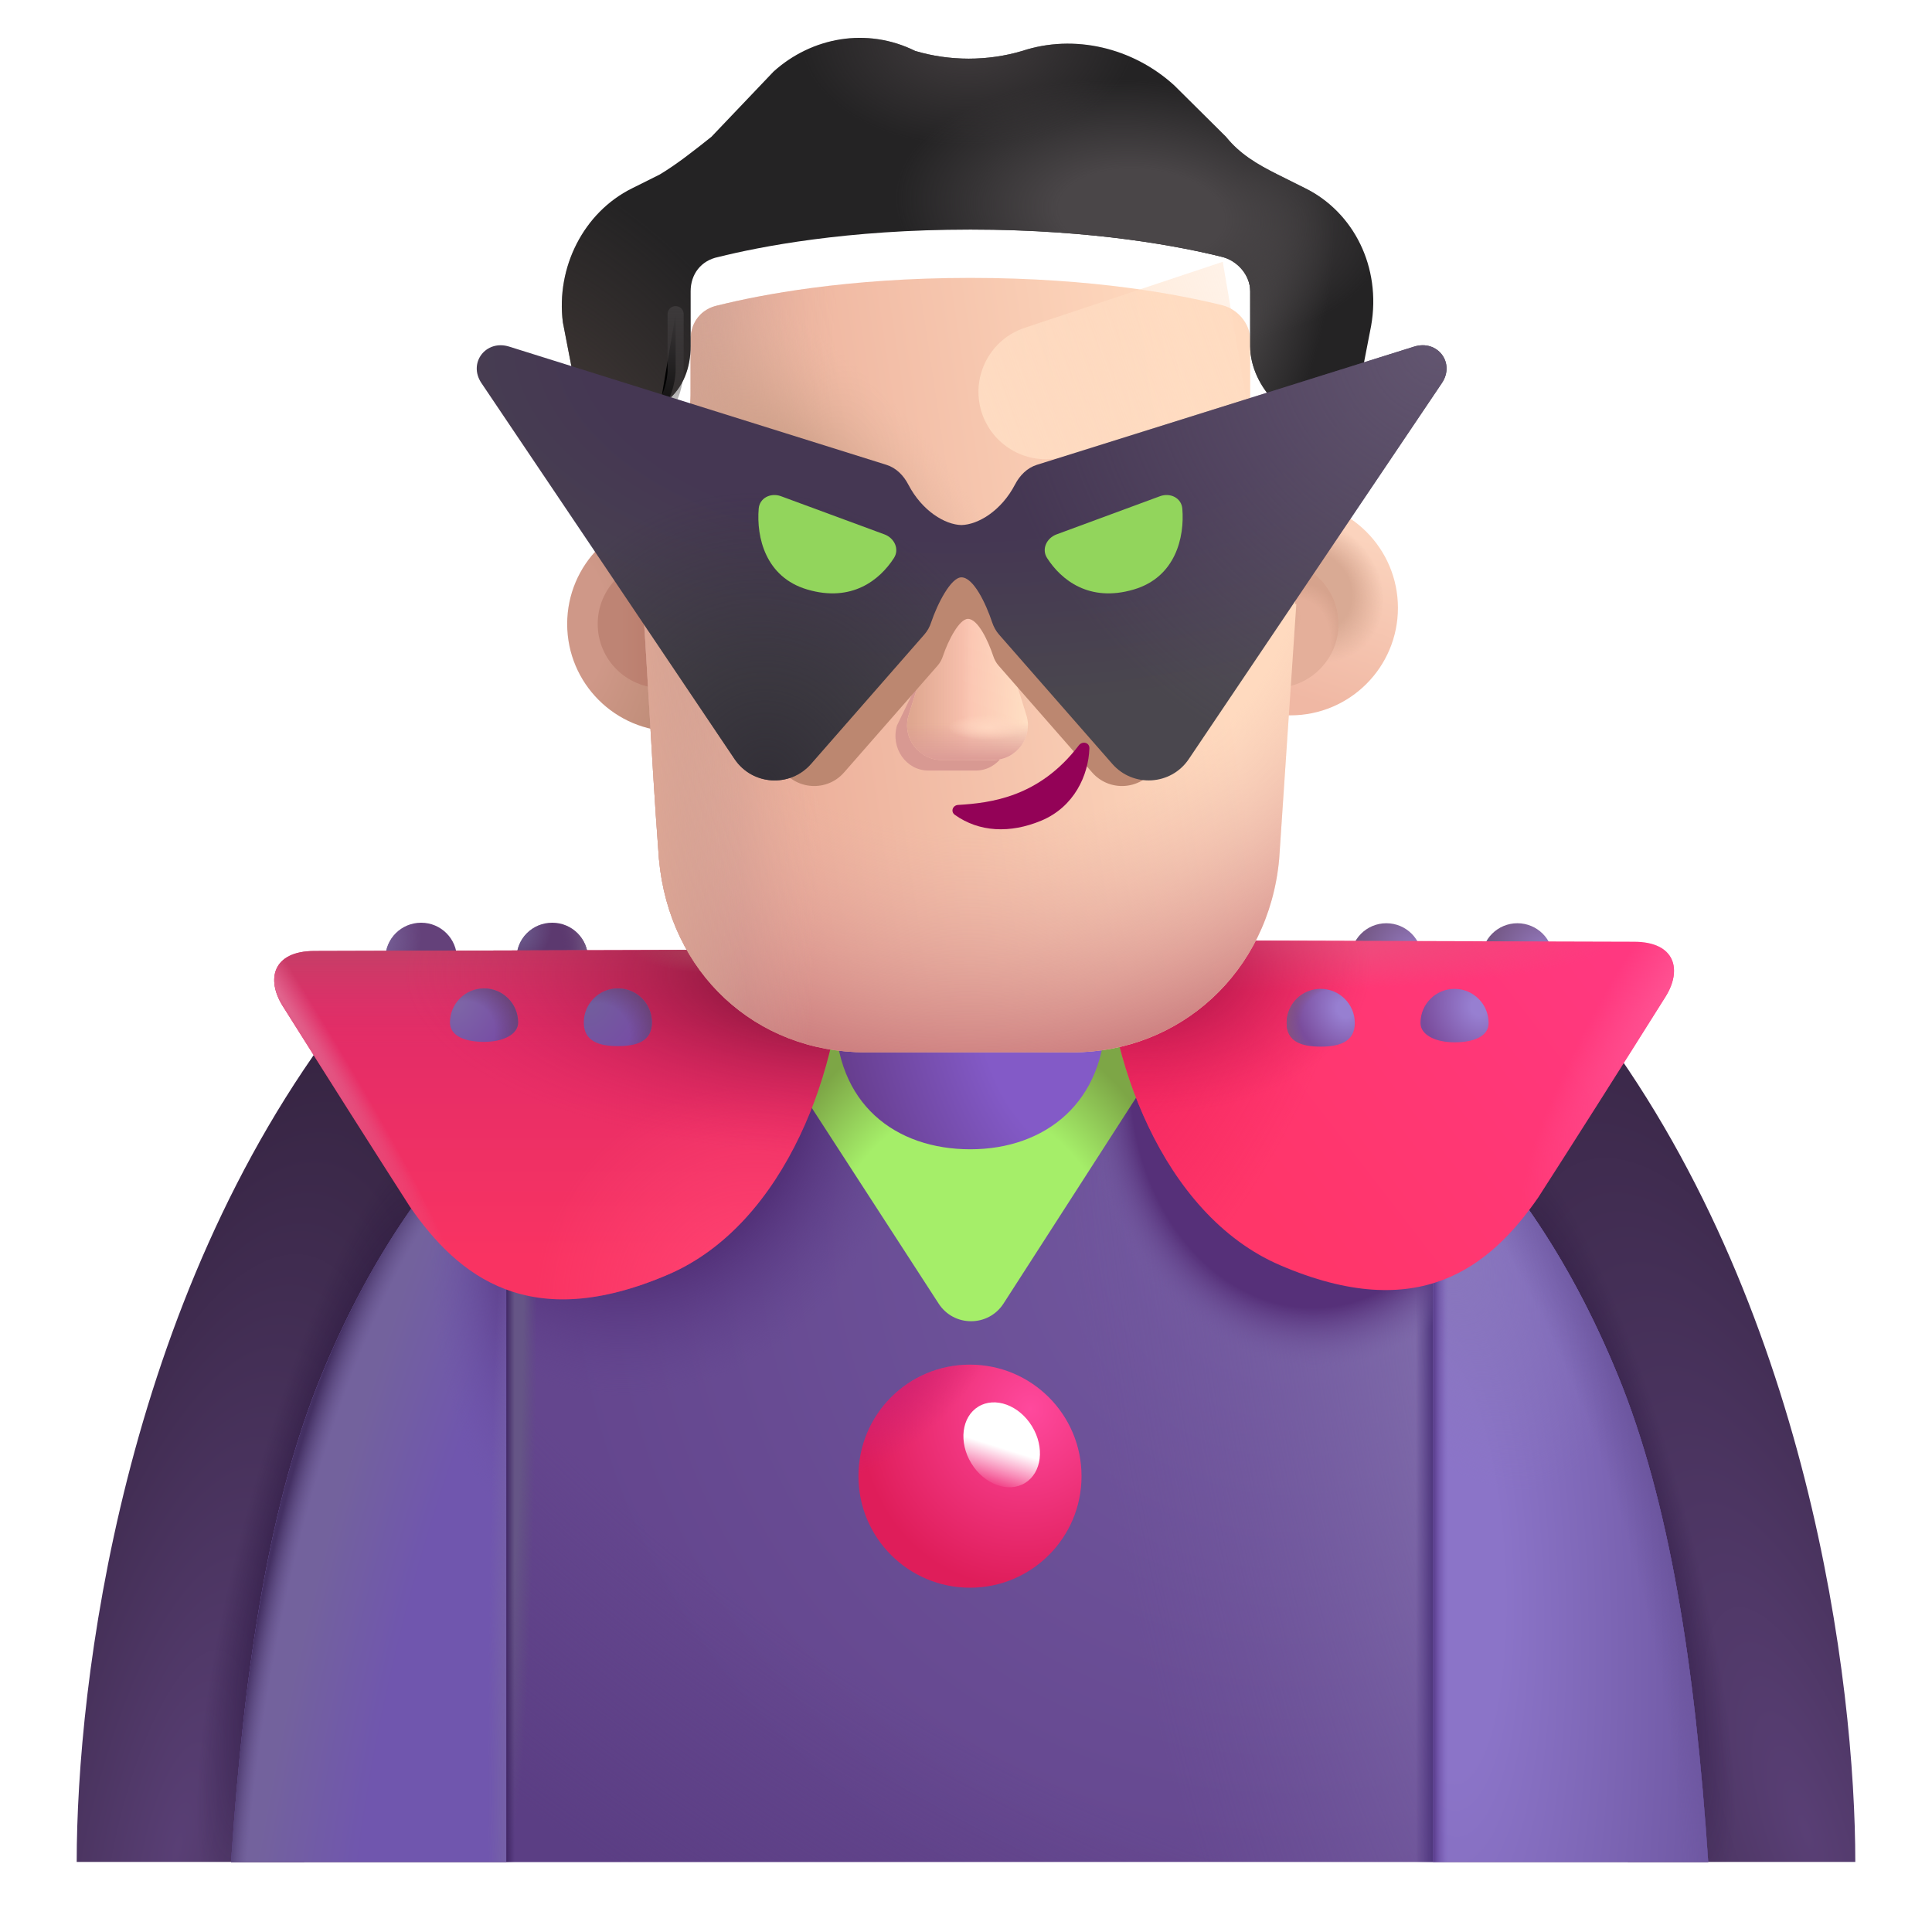 <svg viewBox="1 1 30 30" xmlns="http://www.w3.org/2000/svg">
<g filter="url(#filter0_i_4002_1012)">
<path d="M1.991 29.912H5.522L9.772 21.162L6.124 16.764C2.709 21.201 1.991 27.146 1.991 29.912Z" fill="url(#paint0_radial_4002_1012)"/>
<path d="M1.991 29.912H5.522L9.772 21.162L6.124 16.764C2.709 21.201 1.991 27.146 1.991 29.912Z" fill="url(#paint1_radial_4002_1012)"/>
</g>
<g filter="url(#filter1_i_4002_1012)">
<path d="M30.009 29.912H26.478L22.228 21.162L25.877 16.764C29.291 21.201 30.009 27.146 30.009 29.912Z" fill="url(#paint2_radial_4002_1012)"/>
<path d="M30.009 29.912H26.478L22.228 21.162L25.877 16.764C29.291 21.201 30.009 27.146 30.009 29.912Z" fill="url(#paint3_radial_4002_1012)"/>
</g>
<path d="M4.588 29.912H27.525C27.32 26.843 26.92 24.299 26.119 22.349C23.675 16.393 18.96 15.395 16.057 15.537C13.153 15.395 8.439 16.393 5.994 22.349C5.193 24.299 4.793 26.843 4.588 29.912Z" fill="url(#paint4_radial_4002_1012)"/>
<path d="M4.588 29.912H27.525C27.32 26.843 26.92 24.299 26.119 22.349C23.675 16.393 18.96 15.395 16.057 15.537C13.153 15.395 8.439 16.393 5.994 22.349C5.193 24.299 4.793 26.843 4.588 29.912Z" fill="url(#paint5_radial_4002_1012)"/>
<path d="M4.588 29.912H27.525C27.32 26.843 26.92 24.299 26.119 22.349C23.675 16.393 18.96 15.395 16.057 15.537C13.153 15.395 8.439 16.393 5.994 22.349C5.193 24.299 4.793 26.843 4.588 29.912Z" fill="url(#paint6_radial_4002_1012)"/>
<path d="M4.588 29.912H27.525C27.32 26.843 26.92 24.299 26.119 22.349C23.675 16.393 18.96 15.395 16.057 15.537C13.153 15.395 8.439 16.393 5.994 22.349C5.193 24.299 4.793 26.843 4.588 29.912Z" fill="url(#paint7_linear_4002_1012)"/>
<path d="M4.588 29.912H27.525C27.32 26.843 26.92 24.299 26.119 22.349C23.675 16.393 18.96 15.395 16.057 15.537C13.153 15.395 8.439 16.393 5.994 22.349C5.193 24.299 4.793 26.843 4.588 29.912Z" fill="url(#paint8_radial_4002_1012)"/>
<path d="M4.588 29.912H27.525C27.32 26.843 26.92 24.299 26.119 22.349C23.675 16.393 18.96 15.395 16.057 15.537C13.153 15.395 8.439 16.393 5.994 22.349C5.193 24.299 4.793 26.843 4.588 29.912Z" fill="url(#paint9_radial_4002_1012)"/>
<path d="M4.588 29.912H27.525C27.32 26.843 26.92 24.299 26.119 22.349C23.675 16.393 18.96 15.395 16.057 15.537C13.153 15.395 8.439 16.393 5.994 22.349C5.193 24.299 4.793 26.843 4.588 29.912Z" fill="url(#paint10_radial_4002_1012)"/>
<path d="M4.588 29.912H27.525C27.32 26.843 26.92 24.299 26.119 22.349C23.675 16.393 18.96 15.395 16.057 15.537C13.153 15.395 8.439 16.393 5.994 22.349C5.193 24.299 4.793 26.843 4.588 29.912Z" fill="url(#paint11_linear_4002_1012)"/>
<path d="M23.252 18.069V29.912H27.525C27.32 26.843 26.92 24.299 26.119 22.349C25.347 20.468 24.349 19.081 23.252 18.069Z" fill="url(#paint12_radial_4002_1012)"/>
<path d="M23.252 18.069V29.912H27.525C27.32 26.843 26.92 24.299 26.119 22.349C25.347 20.468 24.349 19.081 23.252 18.069Z" fill="url(#paint13_radial_4002_1012)"/>
<path d="M23.252 18.069V29.912H27.525C27.32 26.843 26.92 24.299 26.119 22.349C25.347 20.468 24.349 19.081 23.252 18.069Z" fill="url(#paint14_radial_4002_1012)"/>
<path d="M23.252 18.069V29.912H27.525C27.32 26.843 26.92 24.299 26.119 22.349C25.347 20.468 24.349 19.081 23.252 18.069Z" fill="url(#paint15_linear_4002_1012)"/>
<path d="M8.861 18.069V29.912H4.588C4.793 26.843 5.193 24.299 5.994 22.349C6.766 20.468 7.765 19.081 8.861 18.069Z" fill="url(#paint16_radial_4002_1012)"/>
<path d="M8.861 18.069V29.912H4.588C4.793 26.843 5.193 24.299 5.994 22.349C6.766 20.468 7.765 19.081 8.861 18.069Z" fill="url(#paint17_radial_4002_1012)"/>
<path d="M8.861 18.069V29.912H4.588C4.793 26.843 5.193 24.299 5.994 22.349C6.766 20.468 7.765 19.081 8.861 18.069Z" fill="url(#paint18_radial_4002_1012)"/>
<path d="M8.861 18.069V29.912H4.588C4.793 26.843 5.193 24.299 5.994 22.349C6.766 20.468 7.765 19.081 8.861 18.069Z" fill="url(#paint19_radial_4002_1012)"/>
<path d="M15.575 21.242L12.596 16.646H19.541L16.583 21.241C16.347 21.607 15.812 21.608 15.575 21.242Z" fill="url(#paint20_radial_4002_1012)"/>
<path d="M23.082 15.891C23.082 16.112 22.834 16.206 22.527 16.206C22.221 16.206 21.972 16.088 21.972 15.891C21.972 15.584 22.221 15.336 22.527 15.336C22.834 15.336 23.082 15.584 23.082 15.891Z" fill="url(#paint21_radial_4002_1012)"/>
<path d="M25.118 15.891C25.118 16.112 24.869 16.206 24.562 16.206C24.256 16.206 24.007 16.088 24.007 15.891C24.007 15.584 24.256 15.336 24.562 15.336C24.869 15.336 25.118 15.584 25.118 15.891Z" fill="url(#paint22_radial_4002_1012)"/>
<g filter="url(#filter2_i_4002_1012)">
<path d="M24.635 19.845C23.885 20.928 22.779 21.822 20.627 20.896C18.791 20.107 17.916 17.627 17.916 15.85L26.119 15.873C26.771 15.873 26.871 16.315 26.611 16.728C25.965 17.759 25.092 19.134 24.635 19.845Z" fill="url(#paint23_linear_4002_1012)"/>
<path d="M24.635 19.845C23.885 20.928 22.779 21.822 20.627 20.896C18.791 20.107 17.916 17.627 17.916 15.85L26.119 15.873C26.771 15.873 26.871 16.315 26.611 16.728C25.965 17.759 25.092 19.134 24.635 19.845Z" fill="url(#paint24_radial_4002_1012)"/>
<path d="M24.635 19.845C23.885 20.928 22.779 21.822 20.627 20.896C18.791 20.107 17.916 17.627 17.916 15.85L26.119 15.873C26.771 15.873 26.871 16.315 26.611 16.728C25.965 17.759 25.092 19.134 24.635 19.845Z" fill="url(#paint25_radial_4002_1012)"/>
<path d="M24.635 19.845C23.885 20.928 22.779 21.822 20.627 20.896C18.791 20.107 17.916 17.627 17.916 15.85L26.119 15.873C26.771 15.873 26.871 16.315 26.611 16.728C25.965 17.759 25.092 19.134 24.635 19.845Z" fill="url(#paint26_radial_4002_1012)"/>
<path d="M24.635 19.845C23.885 20.928 22.779 21.822 20.627 20.896C18.791 20.107 17.916 17.627 17.916 15.85L26.119 15.873C26.771 15.873 26.871 16.315 26.611 16.728C25.965 17.759 25.092 19.134 24.635 19.845Z" fill="url(#paint27_radial_4002_1012)"/>
</g>
<path d="M9.02 15.883C9.02 16.104 9.268 16.199 9.575 16.199C9.881 16.199 10.13 16.08 10.13 15.883C10.13 15.576 9.881 15.328 9.575 15.328C9.268 15.328 9.02 15.576 9.02 15.883Z" fill="#5C396F"/>
<path d="M9.02 15.883C9.02 16.104 9.268 16.199 9.575 16.199C9.881 16.199 10.13 16.08 10.13 15.883C10.13 15.576 9.881 15.328 9.575 15.328C9.268 15.328 9.02 15.576 9.02 15.883Z" fill="url(#paint28_radial_4002_1012)"/>
<path d="M9.02 15.883C9.02 16.104 9.268 16.199 9.575 16.199C9.881 16.199 10.13 16.08 10.13 15.883C10.13 15.576 9.881 15.328 9.575 15.328C9.268 15.328 9.02 15.576 9.02 15.883Z" fill="url(#paint29_radial_4002_1012)"/>
<path d="M6.984 15.883C6.984 16.104 7.233 16.199 7.54 16.199C7.846 16.199 8.095 16.08 8.095 15.883C8.095 15.576 7.846 15.328 7.54 15.328C7.233 15.328 6.984 15.576 6.984 15.883Z" fill="#64417A"/>
<path d="M6.984 15.883C6.984 16.104 7.233 16.199 7.54 16.199C7.846 16.199 8.095 16.08 8.095 15.883C8.095 15.576 7.846 15.328 7.54 15.328C7.233 15.328 6.984 15.576 6.984 15.883Z" fill="url(#paint30_radial_4002_1012)"/>
<g filter="url(#filter3_i_4002_1012)">
<path d="M7.467 19.84C8.217 20.922 9.323 21.816 11.475 20.891C13.311 20.102 14.186 17.622 14.186 15.844L5.983 15.867C5.331 15.867 5.231 16.309 5.491 16.723C6.137 17.753 7.01 19.128 7.467 19.84Z" fill="url(#paint31_linear_4002_1012)"/>
<path d="M7.467 19.84C8.217 20.922 9.323 21.816 11.475 20.891C13.311 20.102 14.186 17.622 14.186 15.844L5.983 15.867C5.331 15.867 5.231 16.309 5.491 16.723C6.137 17.753 7.01 19.128 7.467 19.84Z" fill="url(#paint32_linear_4002_1012)"/>
<path d="M7.467 19.84C8.217 20.922 9.323 21.816 11.475 20.891C13.311 20.102 14.186 17.622 14.186 15.844L5.983 15.867C5.331 15.867 5.231 16.309 5.491 16.723C6.137 17.753 7.01 19.128 7.467 19.84Z" fill="url(#paint33_radial_4002_1012)"/>
<path d="M7.467 19.84C8.217 20.922 9.323 21.816 11.475 20.891C13.311 20.102 14.186 17.622 14.186 15.844L5.983 15.867C5.331 15.867 5.231 16.309 5.491 16.723C6.137 17.753 7.01 19.128 7.467 19.84Z" fill="url(#paint34_radial_4002_1012)"/>
<path d="M7.467 19.84C8.217 20.922 9.323 21.816 11.475 20.891C13.311 20.102 14.186 17.622 14.186 15.844L5.983 15.867C5.331 15.867 5.231 16.309 5.491 16.723C6.137 17.753 7.01 19.128 7.467 19.84Z" fill="url(#paint35_radial_4002_1012)"/>
<path d="M7.467 19.84C8.217 20.922 9.323 21.816 11.475 20.891C13.311 20.102 14.186 17.622 14.186 15.844L5.983 15.867C5.331 15.867 5.231 16.309 5.491 16.723C6.137 17.753 7.01 19.128 7.467 19.84Z" fill="url(#paint36_radial_4002_1012)"/>
</g>
<g filter="url(#filter4_i_4002_1012)">
<path d="M13.971 15.001C13.971 13.843 14.91 12.904 16.068 12.904C17.227 12.904 18.166 13.843 18.166 15.001V16.549C18.166 17.92 17.227 18.646 16.068 18.646C14.91 18.646 13.971 17.951 13.971 16.549V15.001Z" fill="url(#paint37_radial_4002_1012)"/>
</g>
<path d="M22.037 16.885C22.037 17.177 21.8 17.252 21.508 17.252C21.215 17.252 20.979 17.177 20.979 16.885C20.979 16.592 21.215 16.355 21.508 16.355C21.8 16.355 22.037 16.592 22.037 16.885Z" fill="url(#paint38_radial_4002_1012)"/>
<path d="M22.037 16.885C22.037 17.177 21.8 17.252 21.508 17.252C21.215 17.252 20.979 17.177 20.979 16.885C20.979 16.592 21.215 16.355 21.508 16.355C21.8 16.355 22.037 16.592 22.037 16.885Z" fill="url(#paint39_radial_4002_1012)"/>
<path d="M24.115 16.885C24.115 17.096 23.878 17.185 23.586 17.185C23.294 17.185 23.057 17.072 23.057 16.885C23.057 16.592 23.294 16.355 23.586 16.355C23.878 16.355 24.115 16.592 24.115 16.885Z" fill="url(#paint40_radial_4002_1012)"/>
<path d="M7.987 16.877C7.987 17.088 8.224 17.178 8.516 17.178C8.808 17.178 9.045 17.064 9.045 16.877C9.045 16.584 8.808 16.348 8.516 16.348C8.224 16.348 7.987 16.584 7.987 16.877Z" fill="url(#paint41_radial_4002_1012)"/>
<path d="M7.987 16.877C7.987 17.088 8.224 17.178 8.516 17.178C8.808 17.178 9.045 17.064 9.045 16.877C9.045 16.584 8.808 16.348 8.516 16.348C8.224 16.348 7.987 16.584 7.987 16.877Z" fill="url(#paint42_radial_4002_1012)"/>
<path d="M10.065 16.877C10.065 17.169 10.302 17.244 10.594 17.244C10.887 17.244 11.123 17.169 11.123 16.877C11.123 16.584 10.887 16.348 10.594 16.348C10.302 16.348 10.065 16.584 10.065 16.877Z" fill="url(#paint43_radial_4002_1012)"/>
<path d="M10.065 16.877C10.065 17.169 10.302 17.244 10.594 17.244C10.887 17.244 11.123 17.169 11.123 16.877C11.123 16.584 10.887 16.348 10.594 16.348C10.302 16.348 10.065 16.584 10.065 16.877Z" fill="url(#paint44_radial_4002_1012)"/>
<g filter="url(#filter5_i_4002_1012)">
<circle cx="16.062" cy="23.922" r="1.732" fill="url(#paint45_radial_4002_1012)"/>
<circle cx="16.062" cy="23.922" r="1.732" fill="url(#paint46_radial_4002_1012)"/>
</g>
<ellipse cx="16.554" cy="23.435" rx="0.552" ry="0.695" transform="rotate(-31.445 16.554 23.435)" fill="url(#paint47_linear_4002_1012)"/>
<g filter="url(#filter6_i_4002_1012)">
<circle cx="11.276" cy="10.689" r="1.669" fill="url(#paint48_radial_4002_1012)"/>
</g>
<g filter="url(#filter7_f_4002_1012)">
<circle cx="11.276" cy="10.689" r="0.995" fill="url(#paint49_linear_4002_1012)"/>
</g>
<g filter="url(#filter8_i_4002_1012)">
<circle cx="20.788" cy="10.689" r="1.669" fill="url(#paint50_linear_4002_1012)"/>
<circle cx="20.788" cy="10.689" r="1.669" fill="url(#paint51_radial_4002_1012)"/>
</g>
<g filter="url(#filter9_f_4002_1012)">
<circle cx="20.789" cy="10.689" r="0.995" fill="#E4AF9A"/>
<circle cx="20.789" cy="10.689" r="0.995" fill="url(#paint52_radial_4002_1012)"/>
<circle cx="20.789" cy="10.689" r="0.995" fill="url(#paint53_radial_4002_1012)"/>
</g>
<g filter="url(#filter10_i_4002_1012)">
<path d="M10.866 8.638C10.866 8.371 10.973 8.051 11.188 7.891L11.349 7.731C11.617 7.518 11.724 7.198 11.724 6.878V6.025C11.724 5.758 11.885 5.545 12.153 5.491C12.797 5.331 14.138 5.065 16.069 5.065C18 5.065 19.34 5.331 19.984 5.491C20.199 5.545 20.413 5.758 20.413 6.025V6.878C20.413 7.198 20.574 7.518 20.789 7.731C21.291 8.083 21.259 8.276 21.218 8.691C21.164 9.224 21.11 10.131 21.11 10.131C21.117 10.131 21.123 10.131 21.129 10.131L20.863 14.089C20.702 15.858 19.311 17.091 17.653 17.091H14.443C12.73 17.091 11.393 15.858 11.232 14.089C11.093 12.273 11.032 10.451 10.866 8.638Z" fill="url(#paint54_linear_4002_1012)"/>
<path d="M10.866 8.638C10.866 8.371 10.973 8.051 11.188 7.891L11.349 7.731C11.617 7.518 11.724 7.198 11.724 6.878V6.025C11.724 5.758 11.885 5.545 12.153 5.491C12.797 5.331 14.138 5.065 16.069 5.065C18 5.065 19.34 5.331 19.984 5.491C20.199 5.545 20.413 5.758 20.413 6.025V6.878C20.413 7.198 20.574 7.518 20.789 7.731C21.291 8.083 21.259 8.276 21.218 8.691C21.164 9.224 21.11 10.131 21.11 10.131C21.117 10.131 21.123 10.131 21.129 10.131L20.863 14.089C20.702 15.858 19.311 17.091 17.653 17.091H14.443C12.73 17.091 11.393 15.858 11.232 14.089C11.093 12.273 11.032 10.451 10.866 8.638Z" fill="url(#paint55_radial_4002_1012)"/>
<path d="M10.866 8.638C10.866 8.371 10.973 8.051 11.188 7.891L11.349 7.731C11.617 7.518 11.724 7.198 11.724 6.878V6.025C11.724 5.758 11.885 5.545 12.153 5.491C12.797 5.331 14.138 5.065 16.069 5.065C18 5.065 19.34 5.331 19.984 5.491C20.199 5.545 20.413 5.758 20.413 6.025V6.878C20.413 7.198 20.574 7.518 20.789 7.731C21.291 8.083 21.259 8.276 21.218 8.691C21.164 9.224 21.11 10.131 21.11 10.131C21.117 10.131 21.123 10.131 21.129 10.131L20.863 14.089C20.702 15.858 19.311 17.091 17.653 17.091H14.443C12.73 17.091 11.393 15.858 11.232 14.089C11.093 12.273 11.032 10.451 10.866 8.638Z" fill="url(#paint56_linear_4002_1012)"/>
<path d="M10.866 8.638C10.866 8.371 10.973 8.051 11.188 7.891L11.349 7.731C11.617 7.518 11.724 7.198 11.724 6.878V6.025C11.724 5.758 11.885 5.545 12.153 5.491C12.797 5.331 14.138 5.065 16.069 5.065C18 5.065 19.34 5.331 19.984 5.491C20.199 5.545 20.413 5.758 20.413 6.025V6.878C20.413 7.198 20.574 7.518 20.789 7.731C21.291 8.083 21.259 8.276 21.218 8.691C21.164 9.224 21.11 10.131 21.11 10.131C21.117 10.131 21.123 10.131 21.129 10.131L20.863 14.089C20.702 15.858 19.311 17.091 17.653 17.091H14.443C12.73 17.091 11.393 15.858 11.232 14.089C11.093 12.273 11.032 10.451 10.866 8.638Z" fill="url(#paint57_linear_4002_1012)"/>
<path d="M10.866 8.638C10.866 8.371 10.973 8.051 11.188 7.891L11.349 7.731C11.617 7.518 11.724 7.198 11.724 6.878V6.025C11.724 5.758 11.885 5.545 12.153 5.491C12.797 5.331 14.138 5.065 16.069 5.065C18 5.065 19.34 5.331 19.984 5.491C20.199 5.545 20.413 5.758 20.413 6.025V6.878C20.413 7.198 20.574 7.518 20.789 7.731C21.291 8.083 21.259 8.276 21.218 8.691C21.164 9.224 21.11 10.131 21.11 10.131C21.117 10.131 21.123 10.131 21.129 10.131L20.863 14.089C20.702 15.858 19.311 17.091 17.653 17.091H14.443C12.73 17.091 11.393 15.858 11.232 14.089C11.093 12.273 11.032 10.451 10.866 8.638Z" fill="url(#paint58_radial_4002_1012)"/>
<path d="M10.866 8.638C10.866 8.371 10.973 8.051 11.188 7.891L11.349 7.731C11.617 7.518 11.724 7.198 11.724 6.878V6.025C11.724 5.758 11.885 5.545 12.153 5.491C12.797 5.331 14.138 5.065 16.069 5.065C18 5.065 19.34 5.331 19.984 5.491C20.199 5.545 20.413 5.758 20.413 6.025V6.878C20.413 7.198 20.574 7.518 20.789 7.731C21.291 8.083 21.259 8.276 21.218 8.691C21.164 9.224 21.11 10.131 21.11 10.131C21.117 10.131 21.123 10.131 21.129 10.131L20.863 14.089C20.702 15.858 19.311 17.091 17.653 17.091H14.443C12.73 17.091 11.393 15.858 11.232 14.089C11.093 12.273 11.032 10.451 10.866 8.638Z" fill="url(#paint59_radial_4002_1012)"/>
<path d="M10.866 8.638C10.866 8.371 10.973 8.051 11.188 7.891L11.349 7.731C11.617 7.518 11.724 7.198 11.724 6.878V6.025C11.724 5.758 11.885 5.545 12.153 5.491C12.797 5.331 14.138 5.065 16.069 5.065C18 5.065 19.34 5.331 19.984 5.491C20.199 5.545 20.413 5.758 20.413 6.025V6.878C20.413 7.198 20.574 7.518 20.789 7.731C21.291 8.083 21.259 8.276 21.218 8.691C21.164 9.224 21.11 10.131 21.11 10.131C21.117 10.131 21.123 10.131 21.129 10.131L20.863 14.089C20.702 15.858 19.311 17.091 17.653 17.091H14.443C12.73 17.091 11.393 15.858 11.232 14.089C11.093 12.273 11.032 10.451 10.866 8.638Z" fill="url(#paint60_radial_4002_1012)"/>
</g>
<g filter="url(#filter11_f_4002_1012)">
<path d="M19.987 5.065L16.91 6.091C16.386 6.265 16.088 6.817 16.228 7.351C16.363 7.861 16.857 8.192 17.38 8.122L20.439 7.712L19.987 5.065Z" fill="url(#paint61_linear_4002_1012)"/>
</g>
<g filter="url(#filter12_i_4002_1012)">
<path d="M20.842 4.211L21.271 4.425C22.022 4.798 22.451 5.651 22.291 6.558L21.701 9.598C21.648 9.912 21.44 10.123 21.129 10.131C21.123 10.131 21.117 10.131 21.111 10.131C21.111 10.131 21.164 9.224 21.218 8.691C21.261 8.258 21.186 8.126 20.789 7.731C20.574 7.518 20.413 7.198 20.413 6.878V6.024C20.413 5.758 20.199 5.545 19.984 5.491C19.341 5.331 18 5.065 16.069 5.065C14.138 5.065 12.797 5.331 12.153 5.491C11.885 5.545 11.724 5.758 11.724 6.024V6.878C11.724 7.198 11.617 7.518 11.349 7.731L11.188 7.891C10.974 8.051 10.866 8.371 10.866 8.638C10.92 9.224 10.974 10.078 10.974 10.078C10.957 10.078 10.941 10.077 10.925 10.076C10.625 10.055 10.381 9.848 10.33 9.544L9.74 6.504C9.633 5.651 10.062 4.798 10.813 4.425L11.242 4.211C11.51 4.051 11.778 3.838 12.046 3.625L13.012 2.611C13.602 2.078 14.46 1.918 15.211 2.291C15.747 2.451 16.337 2.451 16.873 2.291C17.678 2.025 18.59 2.238 19.233 2.825L20.038 3.625C20.252 3.891 20.521 4.051 20.842 4.211Z" fill="#242324"/>
<path d="M20.842 4.211L21.271 4.425C22.022 4.798 22.451 5.651 22.291 6.558L21.701 9.598C21.648 9.912 21.44 10.123 21.129 10.131C21.123 10.131 21.117 10.131 21.111 10.131C21.111 10.131 21.164 9.224 21.218 8.691C21.261 8.258 21.186 8.126 20.789 7.731C20.574 7.518 20.413 7.198 20.413 6.878V6.024C20.413 5.758 20.199 5.545 19.984 5.491C19.341 5.331 18 5.065 16.069 5.065C14.138 5.065 12.797 5.331 12.153 5.491C11.885 5.545 11.724 5.758 11.724 6.024V6.878C11.724 7.198 11.617 7.518 11.349 7.731L11.188 7.891C10.974 8.051 10.866 8.371 10.866 8.638C10.92 9.224 10.974 10.078 10.974 10.078C10.957 10.078 10.941 10.077 10.925 10.076C10.625 10.055 10.381 9.848 10.33 9.544L9.74 6.504C9.633 5.651 10.062 4.798 10.813 4.425L11.242 4.211C11.51 4.051 11.778 3.838 12.046 3.625L13.012 2.611C13.602 2.078 14.46 1.918 15.211 2.291C15.747 2.451 16.337 2.451 16.873 2.291C17.678 2.025 18.59 2.238 19.233 2.825L20.038 3.625C20.252 3.891 20.521 4.051 20.842 4.211Z" fill="url(#paint62_radial_4002_1012)"/>
<path d="M20.842 4.211L21.271 4.425C22.022 4.798 22.451 5.651 22.291 6.558L21.701 9.598C21.648 9.912 21.44 10.123 21.129 10.131C21.123 10.131 21.117 10.131 21.111 10.131C21.111 10.131 21.164 9.224 21.218 8.691C21.261 8.258 21.186 8.126 20.789 7.731C20.574 7.518 20.413 7.198 20.413 6.878V6.024C20.413 5.758 20.199 5.545 19.984 5.491C19.341 5.331 18 5.065 16.069 5.065C14.138 5.065 12.797 5.331 12.153 5.491C11.885 5.545 11.724 5.758 11.724 6.024V6.878C11.724 7.198 11.617 7.518 11.349 7.731L11.188 7.891C10.974 8.051 10.866 8.371 10.866 8.638C10.92 9.224 10.974 10.078 10.974 10.078C10.957 10.078 10.941 10.077 10.925 10.076C10.625 10.055 10.381 9.848 10.33 9.544L9.74 6.504C9.633 5.651 10.062 4.798 10.813 4.425L11.242 4.211C11.51 4.051 11.778 3.838 12.046 3.625L13.012 2.611C13.602 2.078 14.46 1.918 15.211 2.291C15.747 2.451 16.337 2.451 16.873 2.291C17.678 2.025 18.59 2.238 19.233 2.825L20.038 3.625C20.252 3.891 20.521 4.051 20.842 4.211Z" fill="url(#paint63_radial_4002_1012)"/>
<path d="M20.842 4.211L21.271 4.425C22.022 4.798 22.451 5.651 22.291 6.558L21.701 9.598C21.648 9.912 21.44 10.123 21.129 10.131C21.123 10.131 21.117 10.131 21.111 10.131C21.111 10.131 21.164 9.224 21.218 8.691C21.261 8.258 21.186 8.126 20.789 7.731C20.574 7.518 20.413 7.198 20.413 6.878V6.024C20.413 5.758 20.199 5.545 19.984 5.491C19.341 5.331 18 5.065 16.069 5.065C14.138 5.065 12.797 5.331 12.153 5.491C11.885 5.545 11.724 5.758 11.724 6.024V6.878C11.724 7.198 11.617 7.518 11.349 7.731L11.188 7.891C10.974 8.051 10.866 8.371 10.866 8.638C10.92 9.224 10.974 10.078 10.974 10.078C10.957 10.078 10.941 10.077 10.925 10.076C10.625 10.055 10.381 9.848 10.33 9.544L9.74 6.504C9.633 5.651 10.062 4.798 10.813 4.425L11.242 4.211C11.51 4.051 11.778 3.838 12.046 3.625L13.012 2.611C13.602 2.078 14.46 1.918 15.211 2.291C15.747 2.451 16.337 2.451 16.873 2.291C17.678 2.025 18.59 2.238 19.233 2.825L20.038 3.625C20.252 3.891 20.521 4.051 20.842 4.211Z" fill="url(#paint64_radial_4002_1012)"/>
<path d="M20.842 4.211L21.271 4.425C22.022 4.798 22.451 5.651 22.291 6.558L21.701 9.598C21.648 9.912 21.44 10.123 21.129 10.131C21.123 10.131 21.117 10.131 21.111 10.131C21.111 10.131 21.164 9.224 21.218 8.691C21.261 8.258 21.186 8.126 20.789 7.731C20.574 7.518 20.413 7.198 20.413 6.878V6.024C20.413 5.758 20.199 5.545 19.984 5.491C19.341 5.331 18 5.065 16.069 5.065C14.138 5.065 12.797 5.331 12.153 5.491C11.885 5.545 11.724 5.758 11.724 6.024V6.878C11.724 7.198 11.617 7.518 11.349 7.731L11.188 7.891C10.974 8.051 10.866 8.371 10.866 8.638C10.92 9.224 10.974 10.078 10.974 10.078C10.957 10.078 10.941 10.077 10.925 10.076C10.625 10.055 10.381 9.848 10.33 9.544L9.74 6.504C9.633 5.651 10.062 4.798 10.813 4.425L11.242 4.211C11.51 4.051 11.778 3.838 12.046 3.625L13.012 2.611C13.602 2.078 14.46 1.918 15.211 2.291C15.747 2.451 16.337 2.451 16.873 2.291C17.678 2.025 18.59 2.238 19.233 2.825L20.038 3.625C20.252 3.891 20.521 4.051 20.842 4.211Z" fill="url(#paint65_radial_4002_1012)"/>
</g>
<g filter="url(#filter13_f_4002_1012)">
<path d="M15.748 10.566L14.928 12.266C14.826 12.615 15.07 12.965 15.416 12.965H16.153C16.499 12.965 16.743 12.61 16.641 12.266L16.143 10.566C16.036 10.19 15.86 10.19 15.748 10.566Z" fill="#D89992"/>
</g>
<g filter="url(#filter14_f_4002_1012)">
<path d="M15.642 10.403L15.11 12.103C15.002 12.452 15.262 12.802 15.631 12.802H16.417C16.785 12.802 17.046 12.447 16.937 12.103L16.406 10.403C16.292 10.027 15.761 10.027 15.642 10.403Z" fill="#FBC4B1"/>
<path d="M15.642 10.403L15.11 12.103C15.002 12.452 15.262 12.802 15.631 12.802H16.417C16.785 12.802 17.046 12.447 16.937 12.103L16.406 10.403C16.292 10.027 15.761 10.027 15.642 10.403Z" fill="url(#paint66_linear_4002_1012)"/>
<path d="M15.642 10.403L15.11 12.103C15.002 12.452 15.262 12.802 15.631 12.802H16.417C16.785 12.802 17.046 12.447 16.937 12.103L16.406 10.403C16.292 10.027 15.761 10.027 15.642 10.403Z" fill="url(#paint67_linear_4002_1012)"/>
<path d="M15.642 10.403L15.11 12.103C15.002 12.452 15.262 12.802 15.631 12.802H16.417C16.785 12.802 17.046 12.447 16.937 12.103L16.406 10.403C16.292 10.027 15.761 10.027 15.642 10.403Z" fill="url(#paint68_linear_4002_1012)"/>
<path d="M15.642 10.403L15.11 12.103C15.002 12.452 15.262 12.802 15.631 12.802H16.417C16.785 12.802 17.046 12.447 16.937 12.103L16.406 10.403C16.292 10.027 15.761 10.027 15.642 10.403Z" fill="url(#paint69_radial_4002_1012)"/>
</g>
<g filter="url(#filter15_f_4002_1012)">
<path d="M11.491 5.878V6.775C11.483 6.924 11.421 7.256 11.233 7.397" stroke="url(#paint70_linear_4002_1012)" stroke-width="0.25" stroke-linecap="round"/>
</g>
<path d="M18.438 9.118C19.092 9.118 19.644 9.569 19.794 10.178C19.838 10.352 19.705 10.519 19.526 10.519H17.293C17.151 10.519 17.038 10.389 17.066 10.247C17.192 9.605 17.756 9.118 18.438 9.118Z" fill="white"/>
<path d="M18.231 9.39C18.726 9.39 19.124 9.792 19.124 10.283C19.124 10.364 19.112 10.446 19.091 10.519H17.366C17.346 10.442 17.334 10.364 17.334 10.283C17.334 9.792 17.735 9.39 18.231 9.39Z" fill="url(#paint71_radial_4002_1012)"/>
<path d="M17.719 10.283C17.719 9.999 17.947 9.772 18.231 9.772C18.515 9.772 18.742 9.999 18.742 10.283C18.742 10.369 18.722 10.45 18.685 10.519H17.78C17.739 10.45 17.719 10.369 17.719 10.283Z" fill="black"/>
<g filter="url(#filter16_f_4002_1012)">
<path d="M18.165 9.579C18.229 9.664 18.096 9.768 17.945 9.881C17.794 9.994 17.681 10.074 17.618 9.989C17.554 9.903 17.625 9.743 17.776 9.63C17.927 9.517 18.102 9.494 18.165 9.579Z" fill="#C7A7A3"/>
<path d="M18.165 9.579C18.229 9.664 18.096 9.768 17.945 9.881C17.794 9.994 17.681 10.074 17.618 9.989C17.554 9.903 17.625 9.743 17.776 9.63C17.927 9.517 18.102 9.494 18.165 9.579Z" fill="url(#paint72_radial_4002_1012)"/>
</g>
<g filter="url(#filter17_f_4002_1012)">
<path d="M19.026 10.166C18.993 9.935 18.858 9.761 18.795 9.703L18.535 9.988L18.652 10.216L19.026 10.166Z" fill="url(#paint73_linear_4002_1012)"/>
</g>
<path d="M13.653 9.118C12.999 9.118 12.447 9.569 12.297 10.178C12.252 10.352 12.386 10.519 12.565 10.519H14.797C14.94 10.519 15.053 10.389 15.025 10.247C14.899 9.605 14.331 9.118 13.653 9.118Z" fill="white"/>
<path d="M13.859 9.39C13.364 9.39 12.966 9.792 12.966 10.283C12.966 10.365 12.979 10.446 12.999 10.519H14.724C14.745 10.442 14.757 10.365 14.757 10.283C14.753 9.792 14.355 9.39 13.859 9.39Z" fill="url(#paint74_radial_4002_1012)"/>
<path d="M14.371 10.283C14.371 9.999 14.144 9.772 13.86 9.772C13.575 9.772 13.348 9.999 13.348 10.283C13.348 10.369 13.368 10.45 13.405 10.519H14.31C14.347 10.45 14.371 10.369 14.371 10.283Z" fill="black"/>
<g filter="url(#filter18_f_4002_1012)">
<path d="M14.676 10.178C14.676 9.89 14.441 9.697 14.377 9.639L14.089 9.918L14.267 10.28L14.676 10.178Z" fill="url(#paint75_linear_4002_1012)"/>
</g>
<g filter="url(#filter19_f_4002_1012)">
<ellipse cx="13.59" cy="9.772" rx="0.39" ry="0.197" transform="rotate(-27.914 13.59 9.772)" fill="#C7A7A3" fill-opacity="0.9"/>
<ellipse cx="13.59" cy="9.772" rx="0.39" ry="0.197" transform="rotate(-27.914 13.59 9.772)" fill="url(#paint76_radial_4002_1012)"/>
</g>
<g filter="url(#filter20_f_4002_1012)">
<path d="M9.897 8.128L13.132 12.934C13.359 13.269 13.841 13.299 14.107 12.994L15.556 11.339C15.595 11.295 15.624 11.243 15.642 11.187C15.722 10.947 15.895 10.61 16.03 10.61C16.184 10.61 16.343 10.947 16.423 11.187C16.441 11.243 16.47 11.295 16.509 11.339L17.958 12.994C18.224 13.299 18.706 13.269 18.933 12.934L22.168 8.128C22.343 7.871 22.111 7.569 21.814 7.662L16.993 9.173C16.87 9.211 16.775 9.308 16.715 9.423C16.538 9.764 16.24 9.168 16.03 9.173C15.82 9.168 15.527 9.764 15.35 9.423C15.29 9.308 15.195 9.211 15.072 9.173L10.251 7.662C9.954 7.569 9.723 7.871 9.897 8.128Z" fill="#BC8770"/>
</g>
<g filter="url(#filter21_iii_4002_1012)">
<path d="M8.576 6.799L12.508 12.639C12.784 13.046 13.369 13.082 13.693 12.712L15.454 10.701C15.501 10.647 15.536 10.584 15.558 10.516C15.656 10.224 15.866 9.815 16.029 9.815C16.217 9.815 16.41 10.224 16.507 10.516C16.53 10.584 16.564 10.647 16.611 10.701L18.372 12.712C18.696 13.082 19.282 13.046 19.558 12.639L23.489 6.799C23.701 6.485 23.421 6.119 23.059 6.232L17.2 8.068C17.05 8.115 16.935 8.232 16.862 8.372C16.646 8.787 16.284 8.997 16.029 9.003C15.775 8.997 15.419 8.787 15.203 8.372C15.13 8.232 15.015 8.115 14.865 8.068L9.006 6.232C8.645 6.119 8.364 6.485 8.576 6.799Z" fill="url(#paint77_radial_4002_1012)"/>
<path d="M8.576 6.799L12.508 12.639C12.784 13.046 13.369 13.082 13.693 12.712L15.454 10.701C15.501 10.647 15.536 10.584 15.558 10.516C15.656 10.224 15.866 9.815 16.029 9.815C16.217 9.815 16.41 10.224 16.507 10.516C16.53 10.584 16.564 10.647 16.611 10.701L18.372 12.712C18.696 13.082 19.282 13.046 19.558 12.639L23.489 6.799C23.701 6.485 23.421 6.119 23.059 6.232L17.2 8.068C17.05 8.115 16.935 8.232 16.862 8.372C16.646 8.787 16.284 8.997 16.029 9.003C15.775 8.997 15.419 8.787 15.203 8.372C15.13 8.232 15.015 8.115 14.865 8.068L9.006 6.232C8.645 6.119 8.364 6.485 8.576 6.799Z" fill="url(#paint78_radial_4002_1012)"/>
<path d="M8.576 6.799L12.508 12.639C12.784 13.046 13.369 13.082 13.693 12.712L15.454 10.701C15.501 10.647 15.536 10.584 15.558 10.516C15.656 10.224 15.866 9.815 16.029 9.815C16.217 9.815 16.41 10.224 16.507 10.516C16.53 10.584 16.564 10.647 16.611 10.701L18.372 12.712C18.696 13.082 19.282 13.046 19.558 12.639L23.489 6.799C23.701 6.485 23.421 6.119 23.059 6.232L17.2 8.068C17.05 8.115 16.935 8.232 16.862 8.372C16.646 8.787 16.284 8.997 16.029 9.003C15.775 8.997 15.419 8.787 15.203 8.372C15.13 8.232 15.015 8.115 14.865 8.068L9.006 6.232C8.645 6.119 8.364 6.485 8.576 6.799Z" fill="url(#paint79_radial_4002_1012)"/>
</g>
<g filter="url(#filter22_ii_4002_1012)">
<path d="M19.063 8.705L17.456 9.298C17.302 9.355 17.22 9.527 17.309 9.665C17.529 10.007 17.965 10.357 18.654 10.154C19.305 9.963 19.446 9.34 19.409 8.898C19.395 8.731 19.221 8.647 19.063 8.705Z" fill="#92D55C"/>
</g>
<g filter="url(#filter23_ii_4002_1012)">
<path d="M13.077 8.705L14.684 9.298C14.838 9.355 14.92 9.527 14.831 9.665C14.611 10.007 14.175 10.357 13.486 10.154C12.835 9.963 12.694 9.34 12.731 8.898C12.745 8.731 12.919 8.647 13.077 8.705Z" fill="#92D55C"/>
</g>
<path d="M17.751 12.575C17.136 13.381 16.382 13.468 15.878 13.499C15.793 13.504 15.757 13.603 15.827 13.653C16.204 13.922 16.684 13.945 17.169 13.743C17.679 13.53 17.902 13.04 17.916 12.62C17.919 12.528 17.806 12.502 17.751 12.575Z" fill="#930257"/>
<defs>
<filter id="filter0_i_4002_1012" x="1.991" y="16.764" width="7.981" height="13.148" filterUnits="userSpaceOnUse" color-interpolation-filters="sRGB">
<feFlood flood-opacity="0" result="BackgroundImageFix"/>
<feBlend mode="normal" in="SourceGraphic" in2="BackgroundImageFix" result="shape"/>
<feColorMatrix in="SourceAlpha" type="matrix" values="0 0 0 0 0 0 0 0 0 0 0 0 0 0 0 0 0 0 127 0" result="hardAlpha"/>
<feOffset dx="0.2"/>
<feGaussianBlur stdDeviation="0.2"/>
<feComposite in2="hardAlpha" operator="arithmetic" k2="-1" k3="1"/>
<feColorMatrix type="matrix" values="0 0 0 0 0.392 0 0 0 0 0.365 0 0 0 0 0.424 0 0 0 1 0"/>
<feBlend mode="normal" in2="shape" result="effect1_innerShadow_4002_1012"/>
</filter>
<filter id="filter1_i_4002_1012" x="22.028" y="16.764" width="7.981" height="13.148" filterUnits="userSpaceOnUse" color-interpolation-filters="sRGB">
<feFlood flood-opacity="0" result="BackgroundImageFix"/>
<feBlend mode="normal" in="SourceGraphic" in2="BackgroundImageFix" result="shape"/>
<feColorMatrix in="SourceAlpha" type="matrix" values="0 0 0 0 0 0 0 0 0 0 0 0 0 0 0 0 0 0 127 0" result="hardAlpha"/>
<feOffset dx="-0.2"/>
<feGaussianBlur stdDeviation="0.2"/>
<feComposite in2="hardAlpha" operator="arithmetic" k2="-1" k3="1"/>
<feColorMatrix type="matrix" values="0 0 0 0 0.392 0 0 0 0 0.365 0 0 0 0 0.424 0 0 0 1 0"/>
<feBlend mode="normal" in2="shape" result="effect1_innerShadow_4002_1012"/>
</filter>
<filter id="filter2_i_4002_1012" x="17.916" y="15.6" width="9.078" height="5.683" filterUnits="userSpaceOnUse" color-interpolation-filters="sRGB">
<feFlood flood-opacity="0" result="BackgroundImageFix"/>
<feBlend mode="normal" in="SourceGraphic" in2="BackgroundImageFix" result="shape"/>
<feColorMatrix in="SourceAlpha" type="matrix" values="0 0 0 0 0 0 0 0 0 0 0 0 0 0 0 0 0 0 127 0" result="hardAlpha"/>
<feOffset dx="0.25" dy="-0.25"/>
<feGaussianBlur stdDeviation="0.25"/>
<feComposite in2="hardAlpha" operator="arithmetic" k2="-1" k3="1"/>
<feColorMatrix type="matrix" values="0 0 0 0 0.804 0 0 0 0 0.102 0 0 0 0 0.325 0 0 0 1 0"/>
<feBlend mode="normal" in2="shape" result="effect1_innerShadow_4002_1012"/>
</filter>
<filter id="filter3_i_4002_1012" x="5.258" y="15.744" width="8.928" height="5.533" filterUnits="userSpaceOnUse" color-interpolation-filters="sRGB">
<feFlood flood-opacity="0" result="BackgroundImageFix"/>
<feBlend mode="normal" in="SourceGraphic" in2="BackgroundImageFix" result="shape"/>
<feColorMatrix in="SourceAlpha" type="matrix" values="0 0 0 0 0 0 0 0 0 0 0 0 0 0 0 0 0 0 127 0" result="hardAlpha"/>
<feOffset dx="-0.1" dy="-0.1"/>
<feGaussianBlur stdDeviation="0.125"/>
<feComposite in2="hardAlpha" operator="arithmetic" k2="-1" k3="1"/>
<feColorMatrix type="matrix" values="0 0 0 0 0.824 0 0 0 0 0.114 0 0 0 0 0.337 0 0 0 1 0"/>
<feBlend mode="normal" in2="shape" result="effect1_innerShadow_4002_1012"/>
</filter>
<filter id="filter4_i_4002_1012" x="13.971" y="12.904" width="4.194" height="5.942" filterUnits="userSpaceOnUse" color-interpolation-filters="sRGB">
<feFlood flood-opacity="0" result="BackgroundImageFix"/>
<feBlend mode="normal" in="SourceGraphic" in2="BackgroundImageFix" result="shape"/>
<feColorMatrix in="SourceAlpha" type="matrix" values="0 0 0 0 0 0 0 0 0 0 0 0 0 0 0 0 0 0 127 0" result="hardAlpha"/>
<feOffset dy="0.2"/>
<feGaussianBlur stdDeviation="0.15"/>
<feComposite in2="hardAlpha" operator="arithmetic" k2="-1" k3="1"/>
<feColorMatrix type="matrix" values="0 0 0 0 0.325 0 0 0 0 0.227 0 0 0 0 0.439 0 0 0 1 0"/>
<feBlend mode="normal" in2="shape" result="effect1_innerShadow_4002_1012"/>
</filter>
<filter id="filter5_i_4002_1012" x="14.33" y="22.189" width="3.465" height="3.465" filterUnits="userSpaceOnUse" color-interpolation-filters="sRGB">
<feFlood flood-opacity="0" result="BackgroundImageFix"/>
<feBlend mode="normal" in="SourceGraphic" in2="BackgroundImageFix" result="shape"/>
<feColorMatrix in="SourceAlpha" type="matrix" values="0 0 0 0 0 0 0 0 0 0 0 0 0 0 0 0 0 0 127 0" result="hardAlpha"/>
<feOffset/>
<feGaussianBlur stdDeviation="0.125"/>
<feComposite in2="hardAlpha" operator="arithmetic" k2="-1" k3="1"/>
<feColorMatrix type="matrix" values="0 0 0 0 0.82 0 0 0 0 0.145 0 0 0 0 0.365 0 0 0 1 0"/>
<feBlend mode="normal" in2="shape" result="effect1_innerShadow_4002_1012"/>
</filter>
<filter id="filter6_i_4002_1012" x="9.607" y="9.019" width="3.539" height="3.339" filterUnits="userSpaceOnUse" color-interpolation-filters="sRGB">
<feFlood flood-opacity="0" result="BackgroundImageFix"/>
<feBlend mode="normal" in="SourceGraphic" in2="BackgroundImageFix" result="shape"/>
<feColorMatrix in="SourceAlpha" type="matrix" values="0 0 0 0 0 0 0 0 0 0 0 0 0 0 0 0 0 0 127 0" result="hardAlpha"/>
<feOffset dx="0.2"/>
<feGaussianBlur stdDeviation="0.15"/>
<feComposite in2="hardAlpha" operator="arithmetic" k2="-1" k3="1"/>
<feColorMatrix type="matrix" values="0 0 0 0 0.918 0 0 0 0 0.694 0 0 0 0 0.608 0 0 0 1 0"/>
<feBlend mode="normal" in2="shape" result="effect1_innerShadow_4002_1012"/>
</filter>
<filter id="filter7_f_4002_1012" x="9.781" y="9.194" width="2.99" height="2.99" filterUnits="userSpaceOnUse" color-interpolation-filters="sRGB">
<feFlood flood-opacity="0" result="BackgroundImageFix"/>
<feBlend mode="normal" in="SourceGraphic" in2="BackgroundImageFix" result="shape"/>
<feGaussianBlur stdDeviation="0.25" result="effect1_foregroundBlur_4002_1012"/>
</filter>
<filter id="filter8_i_4002_1012" x="19.119" y="8.769" width="3.589" height="3.589" filterUnits="userSpaceOnUse" color-interpolation-filters="sRGB">
<feFlood flood-opacity="0" result="BackgroundImageFix"/>
<feBlend mode="normal" in="SourceGraphic" in2="BackgroundImageFix" result="shape"/>
<feColorMatrix in="SourceAlpha" type="matrix" values="0 0 0 0 0 0 0 0 0 0 0 0 0 0 0 0 0 0 127 0" result="hardAlpha"/>
<feOffset dx="0.25" dy="-0.25"/>
<feGaussianBlur stdDeviation="0.25"/>
<feComposite in2="hardAlpha" operator="arithmetic" k2="-1" k3="1"/>
<feColorMatrix type="matrix" values="0 0 0 0 0.843 0 0 0 0 0.624 0 0 0 0 0.58 0 0 0 1 0"/>
<feBlend mode="normal" in2="shape" result="effect1_innerShadow_4002_1012"/>
</filter>
<filter id="filter9_f_4002_1012" x="19.294" y="9.194" width="2.99" height="2.99" filterUnits="userSpaceOnUse" color-interpolation-filters="sRGB">
<feFlood flood-opacity="0" result="BackgroundImageFix"/>
<feBlend mode="normal" in="SourceGraphic" in2="BackgroundImageFix" result="shape"/>
<feGaussianBlur stdDeviation="0.25" result="effect1_foregroundBlur_4002_1012"/>
</filter>
<filter id="filter10_i_4002_1012" x="10.866" y="5.065" width="10.373" height="12.277" filterUnits="userSpaceOnUse" color-interpolation-filters="sRGB">
<feFlood flood-opacity="0" result="BackgroundImageFix"/>
<feBlend mode="normal" in="SourceGraphic" in2="BackgroundImageFix" result="shape"/>
<feColorMatrix in="SourceAlpha" type="matrix" values="0 0 0 0 0 0 0 0 0 0 0 0 0 0 0 0 0 0 127 0" result="hardAlpha"/>
<feOffset dy="0.25"/>
<feGaussianBlur stdDeviation="0.375"/>
<feComposite in2="hardAlpha" operator="arithmetic" k2="-1" k3="1"/>
<feColorMatrix type="matrix" values="0 0 0 0 0.82 0 0 0 0 0.616 0 0 0 0 0.51 0 0 0 1 0"/>
<feBlend mode="normal" in2="shape" result="effect1_innerShadow_4002_1012"/>
</filter>
<filter id="filter11_f_4002_1012" x="14.194" y="3.065" width="8.246" height="7.066" filterUnits="userSpaceOnUse" color-interpolation-filters="sRGB">
<feFlood flood-opacity="0" result="BackgroundImageFix"/>
<feBlend mode="normal" in="SourceGraphic" in2="BackgroundImageFix" result="shape"/>
<feGaussianBlur stdDeviation="1" result="effect1_foregroundBlur_4002_1012"/>
</filter>
<filter id="filter12_i_4002_1012" x="9.724" y="1.588" width="12.601" height="8.543" filterUnits="userSpaceOnUse" color-interpolation-filters="sRGB">
<feFlood flood-opacity="0" result="BackgroundImageFix"/>
<feBlend mode="normal" in="SourceGraphic" in2="BackgroundImageFix" result="shape"/>
<feColorMatrix in="SourceAlpha" type="matrix" values="0 0 0 0 0 0 0 0 0 0 0 0 0 0 0 0 0 0 127 0" result="hardAlpha"/>
<feOffset dy="-0.5"/>
<feGaussianBlur stdDeviation="0.375"/>
<feComposite in2="hardAlpha" operator="arithmetic" k2="-1" k3="1"/>
<feColorMatrix type="matrix" values="0 0 0 0 0.039 0 0 0 0 0.008 0 0 0 0 0.02 0 0 0 1 0"/>
<feBlend mode="normal" in2="shape" result="effect1_innerShadow_4002_1012"/>
</filter>
<filter id="filter13_f_4002_1012" x="14.155" y="9.534" width="3.26" height="4.181" filterUnits="userSpaceOnUse" color-interpolation-filters="sRGB">
<feFlood flood-opacity="0" result="BackgroundImageFix"/>
<feBlend mode="normal" in="SourceGraphic" in2="BackgroundImageFix" result="shape"/>
<feGaussianBlur stdDeviation="0.375" result="effect1_foregroundBlur_4002_1012"/>
</filter>
<filter id="filter14_f_4002_1012" x="14.835" y="9.871" width="2.377" height="3.181" filterUnits="userSpaceOnUse" color-interpolation-filters="sRGB">
<feFlood flood-opacity="0" result="BackgroundImageFix"/>
<feBlend mode="normal" in="SourceGraphic" in2="BackgroundImageFix" result="shape"/>
<feGaussianBlur stdDeviation="0.125" result="effect1_foregroundBlur_4002_1012"/>
</filter>
<filter id="filter15_f_4002_1012" x="10.858" y="5.503" width="1.008" height="2.269" filterUnits="userSpaceOnUse" color-interpolation-filters="sRGB">
<feFlood flood-opacity="0" result="BackgroundImageFix"/>
<feBlend mode="normal" in="SourceGraphic" in2="BackgroundImageFix" result="shape"/>
<feGaussianBlur stdDeviation="0.125" result="effect1_foregroundBlur_4002_1012"/>
</filter>
<filter id="filter16_f_4002_1012" x="17.494" y="9.428" width="0.787" height="0.697" filterUnits="userSpaceOnUse" color-interpolation-filters="sRGB">
<feFlood flood-opacity="0" result="BackgroundImageFix"/>
<feBlend mode="normal" in="SourceGraphic" in2="BackgroundImageFix" result="shape"/>
<feGaussianBlur stdDeviation="0.05" result="effect1_foregroundBlur_4002_1012"/>
</filter>
<filter id="filter17_f_4002_1012" x="18.335" y="9.503" width="0.892" height="0.914" filterUnits="userSpaceOnUse" color-interpolation-filters="sRGB">
<feFlood flood-opacity="0" result="BackgroundImageFix"/>
<feBlend mode="normal" in="SourceGraphic" in2="BackgroundImageFix" result="shape"/>
<feGaussianBlur stdDeviation="0.1" result="effect1_foregroundBlur_4002_1012"/>
</filter>
<filter id="filter18_f_4002_1012" x="13.889" y="9.439" width="0.987" height="1.041" filterUnits="userSpaceOnUse" color-interpolation-filters="sRGB">
<feFlood flood-opacity="0" result="BackgroundImageFix"/>
<feBlend mode="normal" in="SourceGraphic" in2="BackgroundImageFix" result="shape"/>
<feGaussianBlur stdDeviation="0.1" result="effect1_foregroundBlur_4002_1012"/>
</filter>
<filter id="filter19_f_4002_1012" x="13.133" y="9.419" width="0.914" height="0.705" filterUnits="userSpaceOnUse" color-interpolation-filters="sRGB">
<feFlood flood-opacity="0" result="BackgroundImageFix"/>
<feBlend mode="normal" in="SourceGraphic" in2="BackgroundImageFix" result="shape"/>
<feGaussianBlur stdDeviation="0.05" result="effect1_foregroundBlur_4002_1012"/>
</filter>
<filter id="filter20_f_4002_1012" x="9.087" y="6.895" width="13.891" height="7.06" filterUnits="userSpaceOnUse" color-interpolation-filters="sRGB">
<feFlood flood-opacity="0" result="BackgroundImageFix"/>
<feBlend mode="normal" in="SourceGraphic" in2="BackgroundImageFix" result="shape"/>
<feGaussianBlur stdDeviation="0.375" result="effect1_foregroundBlur_4002_1012"/>
</filter>
<filter id="filter21_iii_4002_1012" x="8.403" y="6.011" width="15.159" height="7.107" filterUnits="userSpaceOnUse" color-interpolation-filters="sRGB">
<feFlood flood-opacity="0" result="BackgroundImageFix"/>
<feBlend mode="normal" in="SourceGraphic" in2="BackgroundImageFix" result="shape"/>
<feColorMatrix in="SourceAlpha" type="matrix" values="0 0 0 0 0 0 0 0 0 0 0 0 0 0 0 0 0 0 127 0" result="hardAlpha"/>
<feOffset dy="-0.2"/>
<feGaussianBlur stdDeviation="0.1"/>
<feComposite in2="hardAlpha" operator="arithmetic" k2="-1" k3="1"/>
<feColorMatrix type="matrix" values="0 0 0 0 0.188 0 0 0 0 0.153 0 0 0 0 0.224 0 0 0 1 0"/>
<feBlend mode="normal" in2="shape" result="effect1_innerShadow_4002_1012"/>
<feColorMatrix in="SourceAlpha" type="matrix" values="0 0 0 0 0 0 0 0 0 0 0 0 0 0 0 0 0 0 127 0" result="hardAlpha"/>
<feOffset dx="-0.1" dy="0.25"/>
<feGaussianBlur stdDeviation="0.075"/>
<feComposite in2="hardAlpha" operator="arithmetic" k2="-1" k3="1"/>
<feColorMatrix type="matrix" values="0 0 0 0 0.365 0 0 0 0 0.333 0 0 0 0 0.4 0 0 0 1 0"/>
<feBlend mode="normal" in2="effect1_innerShadow_4002_1012" result="effect2_innerShadow_4002_1012"/>
<feColorMatrix in="SourceAlpha" type="matrix" values="0 0 0 0 0 0 0 0 0 0 0 0 0 0 0 0 0 0 127 0" result="hardAlpha"/>
<feOffset dy="0.1"/>
<feGaussianBlur stdDeviation="0.1"/>
<feComposite in2="hardAlpha" operator="arithmetic" k2="-1" k3="1"/>
<feColorMatrix type="matrix" values="0 0 0 0 0.271 0 0 0 0 0.216 0 0 0 0 0.318 0 0 0 1 0"/>
<feBlend mode="normal" in2="effect2_innerShadow_4002_1012" result="effect3_innerShadow_4002_1012"/>
</filter>
<filter id="filter22_ii_4002_1012" x="17.223" y="8.637" width="2.192" height="1.627" filterUnits="userSpaceOnUse" color-interpolation-filters="sRGB">
<feFlood flood-opacity="0" result="BackgroundImageFix"/>
<feBlend mode="normal" in="SourceGraphic" in2="BackgroundImageFix" result="shape"/>
<feColorMatrix in="SourceAlpha" type="matrix" values="0 0 0 0 0 0 0 0 0 0 0 0 0 0 0 0 0 0 127 0" result="hardAlpha"/>
<feOffset dy="-0.05"/>
<feGaussianBlur stdDeviation="0.05"/>
<feComposite in2="hardAlpha" operator="arithmetic" k2="-1" k3="1"/>
<feColorMatrix type="matrix" values="0 0 0 0 0.361 0 0 0 0 0.506 0 0 0 0 0.302 0 0 0 1 0"/>
<feBlend mode="normal" in2="shape" result="effect1_innerShadow_4002_1012"/>
<feColorMatrix in="SourceAlpha" type="matrix" values="0 0 0 0 0 0 0 0 0 0 0 0 0 0 0 0 0 0 127 0" result="hardAlpha"/>
<feOffset dx="-0.05" dy="0.05"/>
<feGaussianBlur stdDeviation="0.05"/>
<feComposite in2="hardAlpha" operator="arithmetic" k2="-1" k3="1"/>
<feColorMatrix type="matrix" values="0 0 0 0 0.596 0 0 0 0 0.886 0 0 0 0 0.38 0 0 0 1 0"/>
<feBlend mode="normal" in2="effect1_innerShadow_4002_1012" result="effect2_innerShadow_4002_1012"/>
</filter>
<filter id="filter23_ii_4002_1012" x="12.726" y="8.637" width="2.192" height="1.627" filterUnits="userSpaceOnUse" color-interpolation-filters="sRGB">
<feFlood flood-opacity="0" result="BackgroundImageFix"/>
<feBlend mode="normal" in="SourceGraphic" in2="BackgroundImageFix" result="shape"/>
<feColorMatrix in="SourceAlpha" type="matrix" values="0 0 0 0 0 0 0 0 0 0 0 0 0 0 0 0 0 0 127 0" result="hardAlpha"/>
<feOffset dy="-0.05"/>
<feGaussianBlur stdDeviation="0.05"/>
<feComposite in2="hardAlpha" operator="arithmetic" k2="-1" k3="1"/>
<feColorMatrix type="matrix" values="0 0 0 0 0.361 0 0 0 0 0.506 0 0 0 0 0.302 0 0 0 1 0"/>
<feBlend mode="normal" in2="shape" result="effect1_innerShadow_4002_1012"/>
<feColorMatrix in="SourceAlpha" type="matrix" values="0 0 0 0 0 0 0 0 0 0 0 0 0 0 0 0 0 0 127 0" result="hardAlpha"/>
<feOffset dx="0.05" dy="0.05"/>
<feGaussianBlur stdDeviation="0.05"/>
<feComposite in2="hardAlpha" operator="arithmetic" k2="-1" k3="1"/>
<feColorMatrix type="matrix" values="0 0 0 0 0.596 0 0 0 0 0.886 0 0 0 0 0.38 0 0 0 1 0"/>
<feBlend mode="normal" in2="effect1_innerShadow_4002_1012" result="effect2_innerShadow_4002_1012"/>
</filter>
<radialGradient id="paint0_radial_4002_1012" cx="0" cy="0" r="1" gradientUnits="userSpaceOnUse" gradientTransform="translate(3.557 29.662) rotate(-77.424) scale(12.487 3.868)">
<stop stop-color="#593F75"/>
<stop offset="1" stop-color="#372543"/>
</radialGradient>
<radialGradient id="paint1_radial_4002_1012" cx="0" cy="0" r="1" gradientUnits="userSpaceOnUse" gradientTransform="translate(5.881 24.569) rotate(105.641) scale(6.097 1.234)">
<stop stop-color="#230F39"/>
<stop offset="1" stop-color="#230F39" stop-opacity="0"/>
</radialGradient>
<radialGradient id="paint2_radial_4002_1012" cx="0" cy="0" r="1" gradientUnits="userSpaceOnUse" gradientTransform="translate(29.244 29.443) rotate(-108.435) scale(14.626 4.53)">
<stop stop-color="#593F75"/>
<stop offset="1" stop-color="#372543"/>
</radialGradient>
<radialGradient id="paint3_radial_4002_1012" cx="0" cy="0" r="1" gradientUnits="userSpaceOnUse" gradientTransform="translate(26.119 24.569) rotate(74.359) scale(6.097 1.234)">
<stop stop-color="#230F39"/>
<stop offset="1" stop-color="#230F39" stop-opacity="0"/>
</radialGradient>
<radialGradient id="paint4_radial_4002_1012" cx="0" cy="0" r="1" gradientUnits="userSpaceOnUse" gradientTransform="translate(21.15 19.881) rotate(130.984) scale(11.674 11.366)">
<stop stop-color="#735AA1"/>
<stop offset="1" stop-color="#64468E"/>
</radialGradient>
<radialGradient id="paint5_radial_4002_1012" cx="0" cy="0" r="1" gradientUnits="userSpaceOnUse" gradientTransform="translate(17.994 20.654) rotate(123.254) scale(12.057 23.424)">
<stop offset="0.612" stop-color="#5B3E84" stop-opacity="0"/>
<stop offset="1" stop-color="#5B3E84"/>
</radialGradient>
<radialGradient id="paint6_radial_4002_1012" cx="0" cy="0" r="1" gradientUnits="userSpaceOnUse" gradientTransform="translate(24.15 22.718) rotate(169.664) scale(6.131 20.205)">
<stop stop-color="#8371AE"/>
<stop offset="1" stop-color="#72599F" stop-opacity="0"/>
</radialGradient>
<linearGradient id="paint7_linear_4002_1012" x1="23.236" y1="29.912" x2="22.979" y2="29.912" gradientUnits="userSpaceOnUse">
<stop stop-color="#50387F"/>
<stop offset="1" stop-color="#50387F" stop-opacity="0"/>
</linearGradient>
<radialGradient id="paint8_radial_4002_1012" cx="0" cy="0" r="1" gradientUnits="userSpaceOnUse" gradientTransform="translate(21.338 17.818) rotate(87.178) scale(4.443 3.53)">
<stop offset="0.787" stop-color="#563079"/>
<stop offset="1" stop-color="#755DA2" stop-opacity="0"/>
</radialGradient>
<radialGradient id="paint9_radial_4002_1012" cx="0" cy="0" r="1" gradientUnits="userSpaceOnUse" gradientTransform="translate(10.588 17.193) rotate(86.44) scale(5.536 4.713)">
<stop offset="0.648" stop-color="#533179"/>
<stop offset="0.991" stop-color="#614290" stop-opacity="0"/>
</radialGradient>
<radialGradient id="paint10_radial_4002_1012" cx="0" cy="0" r="1" gradientUnits="userSpaceOnUse" gradientTransform="translate(8.838 20.568) rotate(90) scale(9.344 0.503)">
<stop offset="0.584" stop-color="#655586"/>
<stop offset="1" stop-color="#615181" stop-opacity="0"/>
</radialGradient>
<linearGradient id="paint11_linear_4002_1012" x1="8.857" y1="29.912" x2="8.994" y2="29.912" gradientUnits="userSpaceOnUse">
<stop stop-color="#3F2563"/>
<stop offset="1" stop-color="#3F2563" stop-opacity="0"/>
</linearGradient>
<radialGradient id="paint12_radial_4002_1012" cx="0" cy="0" r="1" gradientUnits="userSpaceOnUse" gradientTransform="translate(23.432 25.349) rotate(-2.961) scale(3.63 12.962)">
<stop offset="0.247" stop-color="#8B74C8"/>
<stop offset="1" stop-color="#735CA8"/>
</radialGradient>
<radialGradient id="paint13_radial_4002_1012" cx="0" cy="0" r="1" gradientUnits="userSpaceOnUse" gradientTransform="translate(23.252 20.193) rotate(61.948) scale(4.303 2.292)">
<stop stop-color="#8977BC"/>
<stop offset="1" stop-color="#8977BC" stop-opacity="0"/>
</radialGradient>
<radialGradient id="paint14_radial_4002_1012" cx="0" cy="0" r="1" gradientUnits="userSpaceOnUse" gradientTransform="translate(23.588 25.631) rotate(-16.365) scale(4.104 11.81)">
<stop offset="0.676" stop-color="#614B90" stop-opacity="0"/>
<stop offset="1" stop-color="#614B90"/>
</radialGradient>
<linearGradient id="paint15_linear_4002_1012" x1="23.252" y1="29.912" x2="23.486" y2="29.912" gradientUnits="userSpaceOnUse">
<stop stop-color="#573A88"/>
<stop offset="1" stop-color="#7757B7" stop-opacity="0"/>
</linearGradient>
<radialGradient id="paint16_radial_4002_1012" cx="0" cy="0" r="1" gradientUnits="userSpaceOnUse" gradientTransform="translate(8.861 27.037) rotate(-166.478) scale(4.01 17.491)">
<stop offset="0.424" stop-color="#7056AE"/>
<stop offset="0.808" stop-color="#73629D"/>
</radialGradient>
<radialGradient id="paint17_radial_4002_1012" cx="0" cy="0" r="1" gradientUnits="userSpaceOnUse" gradientTransform="translate(9.213 20.099) rotate(90) scale(4.594 1.55)">
<stop offset="0.145" stop-color="#563680"/>
<stop offset="1" stop-color="#6D55A5" stop-opacity="0"/>
</radialGradient>
<radialGradient id="paint18_radial_4002_1012" cx="0" cy="0" r="1" gradientUnits="userSpaceOnUse" gradientTransform="translate(9.044 28.788) rotate(180) scale(0.465 10.577)">
<stop offset="0.473" stop-color="#7560A8"/>
<stop offset="1" stop-color="#7560A8" stop-opacity="0"/>
</radialGradient>
<radialGradient id="paint19_radial_4002_1012" cx="0" cy="0" r="1" gradientUnits="userSpaceOnUse" gradientTransform="translate(9.807 30.381) rotate(-175.073) scale(5.458 13.968)">
<stop offset="0.919" stop-color="#5F4D85" stop-opacity="0"/>
<stop offset="0.983" stop-color="#443063"/>
</radialGradient>
<radialGradient id="paint20_radial_4002_1012" cx="0" cy="0" r="1" gradientUnits="userSpaceOnUse" gradientTransform="translate(16.068 21.131) rotate(-90) scale(4.75 3.77)">
<stop offset="0.625" stop-color="#A5EE69"/>
<stop offset="0.921" stop-color="#7DA646"/>
</radialGradient>
<radialGradient id="paint21_radial_4002_1012" cx="0" cy="0" r="1" gradientUnits="userSpaceOnUse" gradientTransform="translate(22.994 15.771) rotate(-180) scale(0.93 0.773)">
<stop stop-color="#967BC2"/>
<stop offset="1" stop-color="#735784"/>
</radialGradient>
<radialGradient id="paint22_radial_4002_1012" cx="0" cy="0" r="1" gradientUnits="userSpaceOnUse" gradientTransform="translate(25.029 15.771) rotate(-180) scale(0.93 0.773)">
<stop stop-color="#967BC2"/>
<stop offset="1" stop-color="#735784"/>
</radialGradient>
<linearGradient id="paint23_linear_4002_1012" x1="25.746" y1="15.85" x2="20.292" y2="20.061" gradientUnits="userSpaceOnUse">
<stop stop-color="#FF3880"/>
<stop offset="1" stop-color="#FF3669"/>
</linearGradient>
<radialGradient id="paint24_radial_4002_1012" cx="0" cy="0" r="1" gradientUnits="userSpaceOnUse" gradientTransform="translate(18.066 15.85) rotate(20.097) scale(3.674 7.23)">
<stop stop-color="#EE205C"/>
<stop offset="1" stop-color="#EE205C" stop-opacity="0"/>
</radialGradient>
<radialGradient id="paint25_radial_4002_1012" cx="0" cy="0" r="1" gradientUnits="userSpaceOnUse" gradientTransform="translate(26.744 16.527) rotate(121.305) scale(4.331 0.86)">
<stop stop-color="#FF5292"/>
<stop offset="1" stop-color="#FF5292" stop-opacity="0"/>
</radialGradient>
<radialGradient id="paint26_radial_4002_1012" cx="0" cy="0" r="1" gradientUnits="userSpaceOnUse" gradientTransform="translate(20.119 15.85) scale(5.688 0.797)">
<stop stop-color="#E7547F"/>
<stop offset="1" stop-color="#E7547F" stop-opacity="0"/>
</radialGradient>
<radialGradient id="paint27_radial_4002_1012" cx="0" cy="0" r="1" gradientUnits="userSpaceOnUse" gradientTransform="translate(18.523 16.292) scale(3.53 2.273)">
<stop stop-color="#961241"/>
<stop offset="1" stop-color="#D31C55" stop-opacity="0"/>
</radialGradient>
<radialGradient id="paint28_radial_4002_1012" cx="0" cy="0" r="1" gradientUnits="userSpaceOnUse" gradientTransform="translate(9.08 15.506) rotate(35.048) scale(0.449 0.572)">
<stop stop-color="#6B5B8D"/>
<stop offset="1" stop-color="#6B5B8D" stop-opacity="0"/>
</radialGradient>
<radialGradient id="paint29_radial_4002_1012" cx="0" cy="0" r="1" gradientUnits="userSpaceOnUse" gradientTransform="translate(9.174 15.763) scale(0.956 1.083)">
<stop offset="0.587" stop-color="#5D3970" stop-opacity="0"/>
<stop offset="1" stop-color="#745B84"/>
</radialGradient>
<radialGradient id="paint30_radial_4002_1012" cx="0" cy="0" r="1" gradientUnits="userSpaceOnUse" gradientTransform="translate(6.846 15.623) rotate(13.8) scale(0.688 0.877)">
<stop stop-color="#79659C"/>
<stop offset="1" stop-color="#79659C" stop-opacity="0"/>
</radialGradient>
<linearGradient id="paint31_linear_4002_1012" x1="9.772" y1="15.844" x2="9.772" y2="20.631" gradientUnits="userSpaceOnUse">
<stop stop-color="#DB2A69"/>
<stop offset="1" stop-color="#F93362"/>
</linearGradient>
<linearGradient id="paint32_linear_4002_1012" x1="9.772" y1="15.475" x2="9.772" y2="17.443" gradientUnits="userSpaceOnUse">
<stop offset="0.071" stop-color="#BB4566"/>
<stop offset="1" stop-color="#E62F68" stop-opacity="0"/>
</linearGradient>
<radialGradient id="paint33_radial_4002_1012" cx="0" cy="0" r="1" gradientUnits="userSpaceOnUse" gradientTransform="translate(5.358 16.412) rotate(57.946) scale(5.144 0.359)">
<stop stop-color="#E1658E"/>
<stop offset="1" stop-color="#E1658E" stop-opacity="0"/>
</radialGradient>
<radialGradient id="paint34_radial_4002_1012" cx="0" cy="0" r="1" gradientUnits="userSpaceOnUse" gradientTransform="translate(12.869 21.443) rotate(-125.167) scale(3.527 3.449)">
<stop stop-color="#FF4574"/>
<stop offset="1" stop-color="#FF4574" stop-opacity="0"/>
</radialGradient>
<radialGradient id="paint35_radial_4002_1012" cx="0" cy="0" r="1" gradientUnits="userSpaceOnUse" gradientTransform="translate(14.65 16.224) rotate(-180) scale(7.312 2.835)">
<stop offset="0.132" stop-color="#761032"/>
<stop offset="1" stop-color="#DD225E" stop-opacity="0"/>
</radialGradient>
<radialGradient id="paint36_radial_4002_1012" cx="0" cy="0" r="1" gradientUnits="userSpaceOnUse" gradientTransform="translate(12.572 15.844) rotate(180) scale(1.664 0.396)">
<stop stop-color="#AE495E"/>
<stop offset="1" stop-color="#AE495E" stop-opacity="0"/>
</radialGradient>
<radialGradient id="paint37_radial_4002_1012" cx="0" cy="0" r="1" gradientUnits="userSpaceOnUse" gradientTransform="translate(17.338 16.787) rotate(164.934) scale(3.487 6.123)">
<stop offset="0.31" stop-color="#835AC7"/>
<stop offset="1" stop-color="#643B89"/>
</radialGradient>
<radialGradient id="paint38_radial_4002_1012" cx="0" cy="0" r="1" gradientUnits="userSpaceOnUse" gradientTransform="translate(21.885 16.67) rotate(147.753) scale(0.933 1.083)">
<stop offset="0.125" stop-color="#977FD1"/>
<stop offset="0.796" stop-color="#7A4C9C"/>
</radialGradient>
<radialGradient id="paint39_radial_4002_1012" cx="0" cy="0" r="1" gradientUnits="userSpaceOnUse" gradientTransform="translate(21.775 16.896) rotate(-170.538) scale(0.808 0.762)">
<stop offset="0.705" stop-color="#85527F" stop-opacity="0"/>
<stop offset="1" stop-color="#85527F"/>
</radialGradient>
<radialGradient id="paint40_radial_4002_1012" cx="0" cy="0" r="1" gradientUnits="userSpaceOnUse" gradientTransform="translate(23.963 16.646) rotate(149.708) scale(0.914 1.054)">
<stop offset="0.125" stop-color="#977FD1"/>
<stop offset="0.963" stop-color="#7A4C9C"/>
</radialGradient>
<radialGradient id="paint41_radial_4002_1012" cx="0" cy="0" r="1" gradientUnits="userSpaceOnUse" gradientTransform="translate(8.104 16.595) rotate(35.635) scale(0.894 1.094)">
<stop offset="0.069" stop-color="#7D64A6"/>
<stop offset="1" stop-color="#774CA5"/>
</radialGradient>
<radialGradient id="paint42_radial_4002_1012" cx="0" cy="0" r="1" gradientUnits="userSpaceOnUse" gradientTransform="translate(8.182 17.029) rotate(-29.297) scale(0.99 0.921)">
<stop offset="0.512" stop-color="#67416E" stop-opacity="0"/>
<stop offset="1" stop-color="#67416E"/>
</radialGradient>
<radialGradient id="paint43_radial_4002_1012" cx="0" cy="0" r="1" gradientUnits="userSpaceOnUse" gradientTransform="translate(10.182 16.615) rotate(37.747) scale(0.919 1.15)">
<stop stop-color="#725D9D"/>
<stop offset="1" stop-color="#774CA5"/>
</radialGradient>
<radialGradient id="paint44_radial_4002_1012" cx="0" cy="0" r="1" gradientUnits="userSpaceOnUse" gradientTransform="translate(10.26 17.084) rotate(-31.216) scale(1.01 0.975)">
<stop offset="0.512" stop-color="#67416E" stop-opacity="0"/>
<stop offset="1" stop-color="#67416E"/>
</radialGradient>
<radialGradient id="paint45_radial_4002_1012" cx="0" cy="0" r="1" gradientUnits="userSpaceOnUse" gradientTransform="translate(16.994 22.881) rotate(114.286) scale(2.811 2.598)">
<stop stop-color="#FF499D"/>
<stop offset="1" stop-color="#DF1D5A"/>
</radialGradient>
<radialGradient id="paint46_radial_4002_1012" cx="0" cy="0" r="1" gradientUnits="userSpaceOnUse" gradientTransform="translate(14.713 22.412) rotate(49.128) scale(1.075 2.234)">
<stop stop-color="#CD2172"/>
<stop offset="1" stop-color="#CD2172" stop-opacity="0"/>
</radialGradient>
<linearGradient id="paint47_linear_4002_1012" x1="16.985" y1="23.049" x2="15.947" y2="23.953" gradientUnits="userSpaceOnUse">
<stop offset="0.453" stop-color="white"/>
<stop offset="0.905" stop-color="white" stop-opacity="0"/>
</linearGradient>
<radialGradient id="paint48_radial_4002_1012" cx="0" cy="0" r="1" gradientUnits="userSpaceOnUse" gradientTransform="translate(9.607 10.689) scale(1.755 3.071)">
<stop offset="0.351" stop-color="#CF9888"/>
<stop offset="1" stop-color="#BE8C77"/>
</radialGradient>
<linearGradient id="paint49_linear_4002_1012" x1="11.276" y1="10.967" x2="10.636" y2="10.967" gradientUnits="userSpaceOnUse">
<stop stop-color="#BA7C6B"/>
<stop offset="1" stop-color="#BE8474"/>
</linearGradient>
<linearGradient id="paint50_linear_4002_1012" x1="21.875" y1="9.597" x2="21.056" y2="12.133" gradientUnits="userSpaceOnUse">
<stop stop-color="#FBD3BD"/>
<stop offset="1" stop-color="#F0B8A4"/>
</linearGradient>
<radialGradient id="paint51_radial_4002_1012" cx="0" cy="0" r="1" gradientUnits="userSpaceOnUse" gradientTransform="translate(21.16 10.424) rotate(-36.06) scale(1.023 1.167)">
<stop offset="0.543" stop-color="#D9AA94"/>
<stop offset="1" stop-color="#D9AA94" stop-opacity="0"/>
</radialGradient>
<radialGradient id="paint52_radial_4002_1012" cx="0" cy="0" r="1" gradientUnits="userSpaceOnUse" gradientTransform="translate(20.747 11.51) rotate(-61.468) scale(1.719 1.006)">
<stop offset="0.755" stop-color="#D6A38D" stop-opacity="0"/>
<stop offset="0.916" stop-color="#D6A38D"/>
</radialGradient>
<radialGradient id="paint53_radial_4002_1012" cx="0" cy="0" r="1" gradientUnits="userSpaceOnUse" gradientTransform="translate(20.789 10.689) rotate(44.708) scale(0.365 0.47)">
<stop stop-color="#D5A58E"/>
<stop offset="1" stop-color="#D5A58E" stop-opacity="0"/>
</radialGradient>
<linearGradient id="paint54_linear_4002_1012" x1="20.059" y1="11.078" x2="12.423" y2="12.216" gradientUnits="userSpaceOnUse">
<stop stop-color="#FFDABF"/>
<stop offset="1" stop-color="#EAAB97"/>
</linearGradient>
<radialGradient id="paint55_radial_4002_1012" cx="0" cy="0" r="1" gradientUnits="userSpaceOnUse" gradientTransform="translate(16.053 8.764) rotate(90) scale(8.859 9.455)">
<stop offset="0.557" stop-color="#E5AEA6" stop-opacity="0"/>
<stop offset="0.991" stop-color="#C9787B"/>
</radialGradient>
<linearGradient id="paint56_linear_4002_1012" x1="10.382" y1="12.605" x2="13.74" y2="12.719" gradientUnits="userSpaceOnUse">
<stop stop-color="#A58787"/>
<stop offset="1" stop-color="#DEAD9D" stop-opacity="0"/>
</linearGradient>
<linearGradient id="paint57_linear_4002_1012" x1="10.628" y1="13.774" x2="12.51" y2="13.707" gradientUnits="userSpaceOnUse">
<stop stop-color="#E8AD97"/>
<stop offset="1" stop-color="#E8AD97" stop-opacity="0"/>
</linearGradient>
<radialGradient id="paint58_radial_4002_1012" cx="0" cy="0" r="1" gradientUnits="userSpaceOnUse" gradientTransform="translate(18.37 9.417) rotate(-90) scale(1.307 1.609)">
<stop stop-color="#F5B7A7"/>
<stop offset="1" stop-color="#F5B7A7" stop-opacity="0"/>
</radialGradient>
<radialGradient id="paint59_radial_4002_1012" cx="0" cy="0" r="1" gradientUnits="userSpaceOnUse" gradientTransform="translate(13.812 9.384) rotate(-90) scale(1.391 1.73)">
<stop stop-color="#D0958D"/>
<stop offset="1" stop-color="#D0958D" stop-opacity="0"/>
</radialGradient>
<radialGradient id="paint60_radial_4002_1012" cx="0" cy="0" r="1" gradientUnits="userSpaceOnUse" gradientTransform="translate(13.696 8.6) rotate(-131.506) scale(4.72 1.949)">
<stop stop-color="#BD927A"/>
<stop offset="1" stop-color="#E3B59E" stop-opacity="0"/>
</radialGradient>
<linearGradient id="paint61_linear_4002_1012" x1="15.492" y1="8.093" x2="23.636" y2="5.178" gradientUnits="userSpaceOnUse">
<stop stop-color="#FFDEC4"/>
<stop offset="1" stop-color="#FFDEC4" stop-opacity="0"/>
</linearGradient>
<radialGradient id="paint62_radial_4002_1012" cx="0" cy="0" r="1" gradientUnits="userSpaceOnUse" gradientTransform="translate(20.369 6.583) rotate(-74.899) scale(3.062 1.136)">
<stop stop-color="#464344"/>
<stop offset="1" stop-color="#464344" stop-opacity="0"/>
</radialGradient>
<radialGradient id="paint63_radial_4002_1012" cx="0" cy="0" r="1" gradientUnits="userSpaceOnUse" gradientTransform="translate(18.726 4.823) rotate(5.258) scale(3.841 2.065)">
<stop offset="0.335" stop-color="#4A4648"/>
<stop offset="1" stop-color="#4A4648" stop-opacity="0"/>
</radialGradient>
<radialGradient id="paint64_radial_4002_1012" cx="0" cy="0" r="1" gradientUnits="userSpaceOnUse" gradientTransform="translate(16.024 2.088) rotate(90) scale(1.679 2.6)">
<stop stop-color="#423D3F"/>
<stop offset="1" stop-color="#423D3F" stop-opacity="0"/>
</radialGradient>
<radialGradient id="paint65_radial_4002_1012" cx="0" cy="0" r="1" gradientUnits="userSpaceOnUse" gradientTransform="translate(9.576 8.905) rotate(-36.235) scale(3.811 5.97)">
<stop stop-color="#463C39"/>
<stop offset="1" stop-color="#463C39" stop-opacity="0"/>
</radialGradient>
<linearGradient id="paint66_linear_4002_1012" x1="15.16" y1="11.737" x2="16.098" y2="11.737" gradientUnits="userSpaceOnUse">
<stop stop-color="#DFA790"/>
<stop offset="1" stop-color="#DFA790" stop-opacity="0"/>
</linearGradient>
<linearGradient id="paint67_linear_4002_1012" x1="16.962" y1="12.06" x2="15.937" y2="12.045" gradientUnits="userSpaceOnUse">
<stop stop-color="#FFDFC4"/>
<stop offset="1" stop-color="#FFDFC4" stop-opacity="0"/>
</linearGradient>
<linearGradient id="paint68_linear_4002_1012" x1="16.218" y1="12.802" x2="16.218" y2="12.229" gradientUnits="userSpaceOnUse">
<stop stop-color="#DC9C96"/>
<stop offset="1" stop-color="#DC9C96" stop-opacity="0"/>
</linearGradient>
<radialGradient id="paint69_radial_4002_1012" cx="0" cy="0" r="1" gradientUnits="userSpaceOnUse" gradientTransform="translate(16.351 12.295) rotate(90) scale(0.197 0.633)">
<stop stop-color="#FFD7C1"/>
<stop offset="1" stop-color="#FFD7C1" stop-opacity="0"/>
</radialGradient>
<linearGradient id="paint70_linear_4002_1012" x1="11.362" y1="5.779" x2="11.362" y2="7.936" gradientUnits="userSpaceOnUse">
<stop stop-color="#3C393A"/>
<stop offset="1" stop-color="#3C393A" stop-opacity="0"/>
</linearGradient>
<radialGradient id="paint71_radial_4002_1012" cx="0" cy="0" r="1" gradientUnits="userSpaceOnUse" gradientTransform="translate(18.229 9.868) rotate(90) scale(0.812 1.291)">
<stop offset="0.802" stop-color="#7D574A"/>
<stop offset="1" stop-color="#694B43"/>
<stop offset="1" stop-color="#804D49"/>
<stop offset="1" stop-color="#664944"/>
</radialGradient>
<radialGradient id="paint72_radial_4002_1012" cx="0" cy="0" r="1" gradientUnits="userSpaceOnUse" gradientTransform="translate(18.001 9.952) rotate(-127.812) scale(0.379 0.521)">
<stop offset="0.766" stop-color="#FFE6E2" stop-opacity="0"/>
<stop offset="0.966" stop-color="#FFE6E2"/>
</radialGradient>
<linearGradient id="paint73_linear_4002_1012" x1="19.007" y1="9.922" x2="18.693" y2="10.115" gradientUnits="userSpaceOnUse">
<stop stop-color="#B4948D"/>
<stop offset="1" stop-color="#B4948D" stop-opacity="0"/>
</linearGradient>
<radialGradient id="paint74_radial_4002_1012" cx="0" cy="0" r="1" gradientUnits="userSpaceOnUse" gradientTransform="translate(13.861 9.868) rotate(90) scale(0.812 1.291)">
<stop offset="0.802" stop-color="#7D574A"/>
<stop offset="1" stop-color="#694B43"/>
<stop offset="1" stop-color="#804D49"/>
<stop offset="1" stop-color="#664944"/>
</radialGradient>
<linearGradient id="paint75_linear_4002_1012" x1="14.606" y1="9.922" x2="14.292" y2="10.115" gradientUnits="userSpaceOnUse">
<stop stop-color="#B4948D"/>
<stop offset="1" stop-color="#B4948D" stop-opacity="0"/>
</linearGradient>
<radialGradient id="paint76_radial_4002_1012" cx="0" cy="0" r="1" gradientUnits="userSpaceOnUse" gradientTransform="translate(13.575 10.087) rotate(-90.897) scale(0.494 0.594)">
<stop offset="0.766" stop-color="#FFE6E2" stop-opacity="0"/>
<stop offset="0.966" stop-color="#FFE6E2"/>
</radialGradient>
<radialGradient id="paint77_radial_4002_1012" cx="0" cy="0" r="1" gradientUnits="userSpaceOnUse" gradientTransform="translate(16.033 6.211) rotate(90) scale(6.388 12.444)">
<stop offset="0.467" stop-color="#453753"/>
<stop offset="0.878" stop-color="#4A474E"/>
</radialGradient>
<radialGradient id="paint78_radial_4002_1012" cx="0" cy="0" r="1" gradientUnits="userSpaceOnUse" gradientTransform="translate(13.026 12.968) rotate(-105.206) scale(4.527 4.11)">
<stop stop-color="#322F37"/>
<stop offset="1" stop-color="#322F37" stop-opacity="0"/>
</radialGradient>
<radialGradient id="paint79_radial_4002_1012" cx="0" cy="0" r="1" gradientUnits="userSpaceOnUse" gradientTransform="translate(23.432 6.211) rotate(139.316) scale(6.923 7.11)">
<stop stop-color="#625570"/>
<stop offset="1" stop-color="#625570" stop-opacity="0"/>
<stop offset="1" stop-color="#6C587A" stop-opacity="0"/>
</radialGradient>
</defs>
</svg>
